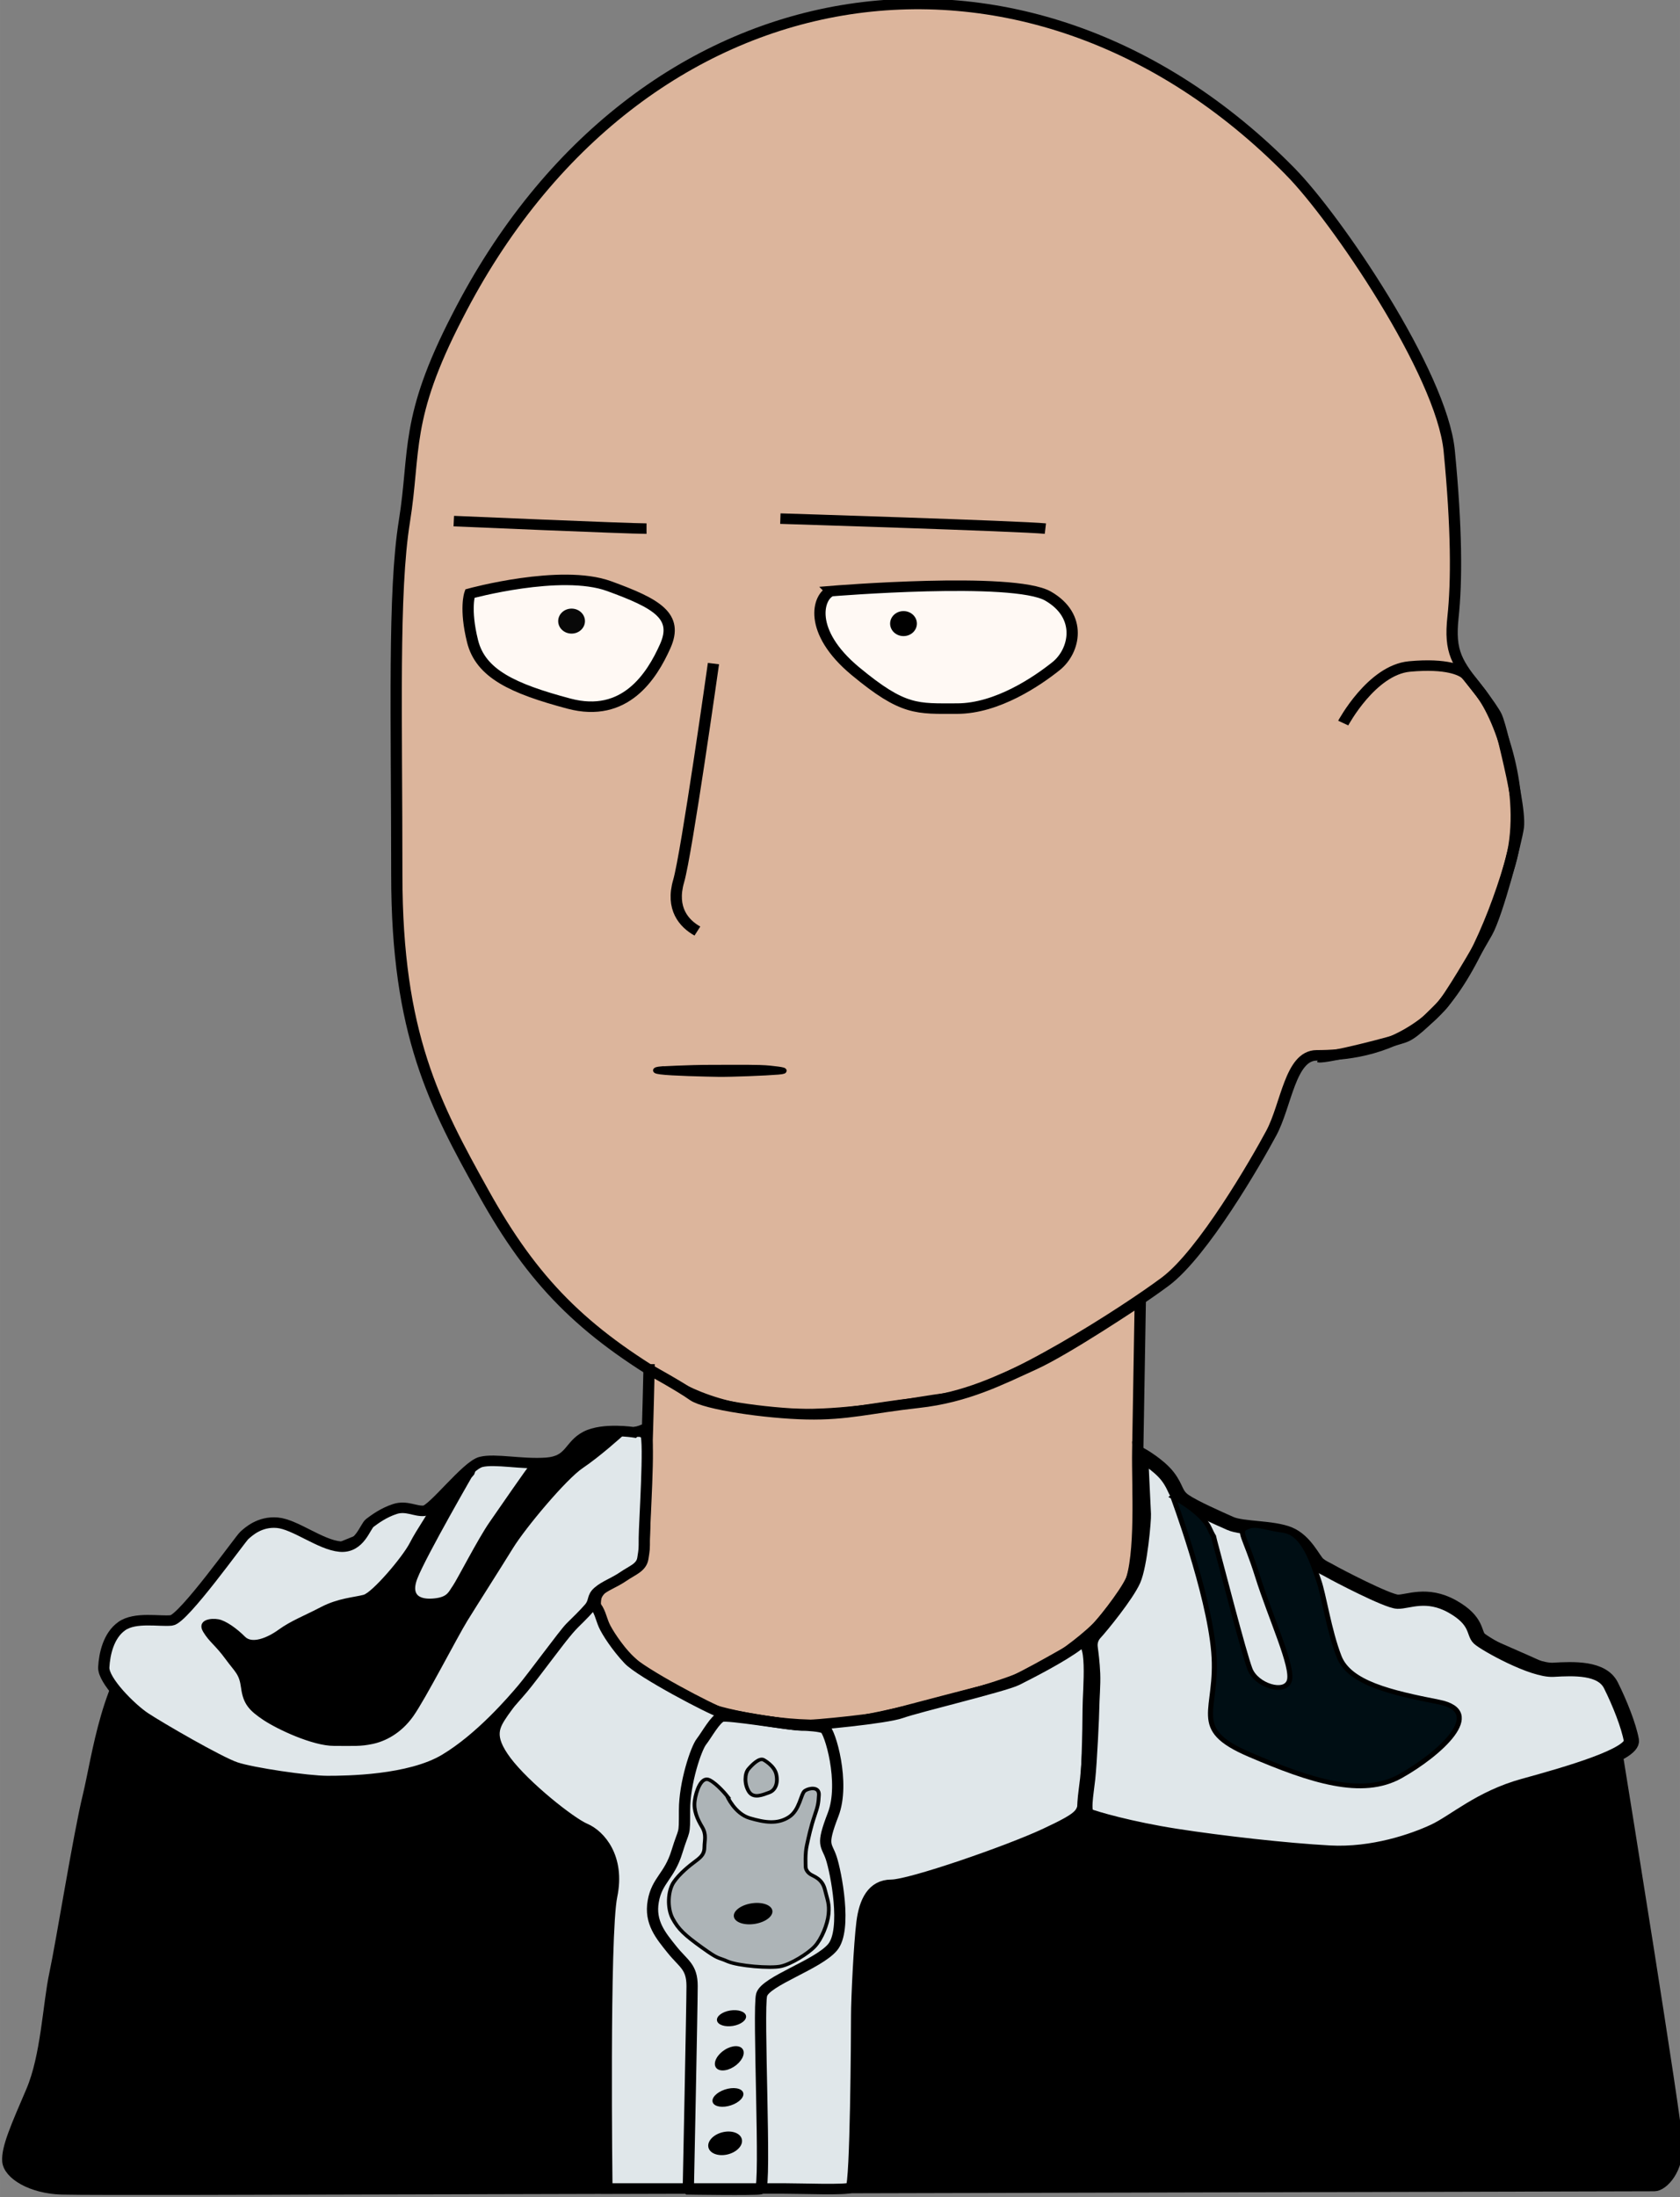 <?xml version="1.0" encoding="UTF-8" standalone="no"?>
<svg
   width="130.048"
   height="170"
   viewBox="0 0 34.408 44.979"
   version="1.1"
   id="svg8"
   xmlns="http://www.w3.org/2000/svg"
   xmlns:svg="http://www.w3.org/2000/svg"
   xmlns:rdf="http://www.w3.org/1999/02/22-rdf-syntax-ns#"
   xmlns:cc="http://creativecommons.org/ns#"
   xmlns:dc="http://purl.org/dc/elements/1.1/">
  <rect x="0" y="0" width="34.408" height="44.979" fill="#808080" stroke="none"/>
  <defs
     id="defs2" />
  <g
     id="layer1"
     transform="translate(-200.304,-671.719)">
    <g
       id="g647"
       transform="matrix(0.451,0,0,0.421,98.246,604.998)">
      <path
         style="fill:#dcb59c;fill-opacity:1;stroke:#000000;stroke-width:0.511;stroke-linecap:butt;stroke-linejoin:miter;stroke-dasharray:none;stroke-opacity:1"
         d="m 284.885,166.824 c 2.063,2.235 6.877,9.799 7.221,13.582 0.344,3.782 0.344,6.361 0.172,8.08 -0.172,1.719 0.172,2.235 1.203,3.61 1.032,1.375 2.235,5.33 1.375,8.424 -0.86,3.095 -2.235,6.361 -3.954,7.736 -1.719,1.375 -3.61,1.547 -4.814,1.547 -1.203,0 -1.375,2.407 -2.063,3.782 -0.688,1.375 -3.095,5.845 -4.814,7.221 -1.719,1.375 -7.393,5.33 -9.971,5.673 -2.579,0.344 -8.252,1.891 -12.378,-0.688 -4.126,-2.579 -6.361,-4.986 -8.596,-9.284 -2.235,-4.298 -3.954,-7.736 -3.954,-15.473 0,-7.736 -0.172,-13.754 0.344,-17.192 0.516,-3.438 0,-4.986 2.407,-9.971 8.188,-17.183 25.773,-20.16 37.822,-7.049 z"
         id="path591" />
      <path
         style="fill:#000000;fill-opacity:1;stroke:#000000;stroke-width:0.27;stroke-linecap:butt;stroke-linejoin:miter;stroke-dasharray:none;stroke-opacity:1"
         d="m 256.293,210.478 c 0,0 1.203,-0.079 2.354,-0.079 1.151,0 2.092,-0.02 2.615,0.039 0.523,0.059 0.889,0.118 0.366,0.167 -0.523,0.049 -2.145,0.118 -2.72,0.108 -0.575,-0.01 -2.145,-0.049 -2.615,-0.118 -0.471,-0.069 0,-0.118 0,-0.118 z"
         id="path593" />
      <path
         style="fill:none;stroke:#000000;stroke-width:0.511;stroke-linecap:butt;stroke-linejoin:miter;stroke-dasharray:none;stroke-opacity:1"
         d="m 246.9,183.823 c 0,0 7.902,0.365 8.753,0.365"
         id="path595" />
      <path
         style="fill:none;stroke:#000000;stroke-width:0.511;stroke-linecap:butt;stroke-linejoin:miter;stroke-dasharray:none;stroke-opacity:1"
         d="m 261.731,183.702 c 0,0 10.941,0.365 12.035,0.486"
         id="path597" />
      <path
         style="fill:#fff9f4;fill-opacity:1;stroke:#000000;stroke-width:0.511;stroke-linecap:butt;stroke-linejoin:miter;stroke-dasharray:none;stroke-opacity:1"
         d="m 247.629,187.349 c 0,0 4.133,-1.216 6.321,-0.365 2.188,0.851 3.161,1.459 2.553,2.918 -0.608,1.459 -1.823,3.525 -4.376,2.796 -2.553,-0.729 -4.012,-1.459 -4.376,-3.039 -0.365,-1.58 -0.122,-2.31 -0.122,-2.31 z"
         id="path599" />
      <path
         style="fill:#fff9f4;fill-opacity:1;stroke:#000000;stroke-width:0.511;stroke-linecap:butt;stroke-linejoin:miter;stroke-dasharray:none;stroke-opacity:1"
         d="m 264.041,187.227 c 0,0 8.266,-0.729 9.847,0.243 1.58,0.973 1.216,2.674 0.365,3.404 -0.851,0.729 -2.674,2.067 -4.498,2.067 -1.823,0 -2.431,0.122 -4.619,-1.823 -2.188,-1.945 -1.702,-3.647 -1.094,-3.89 z"
         id="path601" />
      <path
         style="fill:none;stroke:#000000;stroke-width:0.511;stroke-linecap:butt;stroke-linejoin:miter;stroke-dasharray:none;stroke-opacity:1"
         d="m 258.692,190.752 c 0,0 -1.216,9.239 -1.58,10.576 -0.365,1.337 0.243,2.067 0.851,2.431"
         id="path603" />
      <path
         style="fill:#dcb59c;fill-opacity:1;stroke:#000000;stroke-width:0.511;stroke-linecap:butt;stroke-linejoin:miter;stroke-dasharray:none;stroke-opacity:1"
         d="m 255.767,225.075 c 0,0 -0.175,8.894 -0.418,9.441 -0.243,0.547 -2.918,0.973 -1.823,2.918 1.094,1.945 3.1,3.404 4.437,3.951 1.337,0.547 4.68,1.276 6.99,0.851 2.31,-0.425 6.625,-1.58 8.266,-2.431 1.641,-0.851 3.829,-2.796 4.376,-4.255 0.547,-1.459 0.338,-4.802 0.365,-6.504 l 0.116,-7.331 c 0,0 -3.334,2.402 -4.839,3.133 -1.504,0.731 -3.052,1.59 -5.244,1.848 -2.192,0.258 -3.224,0.602 -5.072,0.559 -1.848,-0.043 -4.599,-0.473 -5.158,-0.903 -0.559,-0.43 -1.998,-1.277 -1.998,-1.277 z"
         id="path605" />
      <path
         style="fill:#000000;fill-opacity:1;stroke:#000000;stroke-width:0.511;stroke-linecap:butt;stroke-linejoin:miter;stroke-dasharray:none;stroke-opacity:1"
         d="m 255.659,227.942 c 0,0 -20.716,8.252 -22.607,10.143 -1.891,1.891 -2.321,5.845 -2.751,7.736 -0.43,1.891 -1.21,7.112 -1.514,8.632 -0.304,1.52 -0.377,4.005 -1.065,5.724 -0.688,1.719 -1.117,2.751 -1.075,3.395 0.043,0.645 1.075,1.332 2.45,1.375 1.375,0.043 11.218,0 12.292,0 1.074,0 59.668,-0.161 60.033,-0.161 0.365,0 1.094,-0.79 1.033,-2.067 -0.061,-1.276 -2.553,-17.809 -2.674,-18.6 -0.122,-0.79 -0.79,-3.039 -2.188,-3.89 -1.398,-0.851 -8.195,-3.821 -9.226,-4.38 -1.032,-0.559 -10.384,-5.458 -10.384,-5.458 0,0 0.026,1.504 0.026,2.278 0,0.774 0.301,1.246 -0.215,2.45 -0.516,1.203 -2.149,3.181 -2.751,3.524 -0.602,0.344 -2.751,1.719 -3.481,1.891 -0.731,0.172 -4.04,1.117 -4.513,1.246 -0.473,0.129 -2.88,0.774 -3.997,0.688 -1.117,-0.086 -3.782,-0.559 -4.427,-0.817 -0.645,-0.258 -3.395,-1.762 -3.868,-2.407 -0.473,-0.645 -1.289,-2.02 -1.375,-2.321 -0.086,-0.301 -0.129,-1.032 0.301,-1.289 0.43,-0.258 1.16,-0.817 1.375,-0.86 0.215,-0.043 0.43,-0.516 0.473,-1.032 0.043,-0.516 0.129,-5.802 0.129,-5.802 z"
         id="path607" />
      <circle
         style="opacity:0.967;fill:#000000;fill-opacity:1;stroke-width:0.511;stroke-linejoin:round;stroke-dasharray:none;paint-order:stroke fill markers"
         id="circle609"
         cx="252.249"
         cy="188.686"
         r="0.608" />
      <circle
         style="fill:#000000;fill-opacity:1;stroke-width:0.511;stroke-linejoin:round;stroke-dasharray:none;paint-order:stroke fill markers"
         id="circle611"
         cx="267.323"
         cy="188.807"
         r="0.608" />
      <path
         style="fill:none;stroke:#000000;stroke-width:0.511;stroke-linecap:butt;stroke-linejoin:miter;stroke-dasharray:none;stroke-opacity:1"
         d="m 237.414,265.033 c 0,0 -0.361,-6.022 -0.725,-8.21 -0.365,-2.188 -1.094,-4.863 -1.337,-5.896"
         id="path613" />
      <path
         style="fill:none;stroke:#000000;stroke-width:0.511;stroke-linecap:butt;stroke-linejoin:miter;stroke-dasharray:none;stroke-opacity:1"
         d="m 236.984,259.209 c 0,0 -2.686,-4.341 -2.966,-4.728"
         id="path615" />
      <path
         style="fill:none;stroke:#000000;stroke-width:0.511;stroke-linecap:butt;stroke-linejoin:miter;stroke-dasharray:none;stroke-opacity:1"
         d="m 285.193,264.786 c 0,0 0.122,-11.67 0.547,-13.251"
         id="path617" />
      <path
         style="fill:#e0e7ea;fill-opacity:1;stroke:#000000;stroke-width:0.511;stroke-linecap:butt;stroke-linejoin:miter;stroke-dasharray:none;stroke-opacity:1"
         d="m 253.853,264.904 c 0,0 -0.146,-12.336 0.219,-14.22 0.365,-1.884 -0.547,-2.978 -1.216,-3.282 -0.669,-0.304 -2.735,-2.067 -3.586,-3.282 -0.851,-1.216 -0.547,-1.702 -0.122,-2.37 0.425,-0.669 3.89,-5.47 4.133,-5.227 0.243,0.243 0.304,0.653 0.441,0.988 0.137,0.334 0.577,1.064 1.124,1.687 0.547,0.623 3.769,2.446 4.24,2.583 0.471,0.137 3.13,0.608 3.617,0.608 0.486,0 3.829,-0.334 4.528,-0.608 0.699,-0.273 4.673,-1.288 5.232,-1.589 0.559,-0.301 2.063,-1.118 2.794,-1.719 0.731,-0.602 0.453,2.183 0.453,3.095 0,0.912 -0.061,3.89 -0.182,4.498 -0.122,0.608 -0.061,0.729 -1.763,1.58 -1.702,0.851 -6.139,2.492 -6.99,2.492 -0.851,0 -1.216,0.79 -1.337,1.824 -0.122,1.033 -0.243,3.708 -0.243,4.559 0,0.851 -0.038,8.213 -0.253,8.342 -0.215,0.129 -2.192,0.043 -3.052,0.043 h -8.037 z"
         id="path619" />
      <path
         style="fill:none;stroke:#000000;stroke-width:0.511;stroke-linecap:butt;stroke-linejoin:miter;stroke-dasharray:none;stroke-opacity:1"
         d="m 257.55,264.947 c 0,0 0.172,-8.94 0.172,-9.885 0,-0.946 -0.387,-1.074 -0.903,-1.762 -0.516,-0.688 -1.032,-1.332 -0.86,-2.364 0.172,-1.032 0.731,-1.203 1.075,-2.407 0.344,-1.203 0.344,-0.688 0.344,-2.02 0,-1.332 0.524,-2.997 0.767,-3.331 0.243,-0.334 0.638,-1.124 0.927,-1.216 0.289,-0.091 2.902,0.38 3.434,0.41 0.532,0.03 0.997,0.054 1.233,0.161 0.236,0.108 0.946,2.643 0.387,4.191 -0.559,1.547 -0.301,1.418 -0.086,2.106 0.215,0.688 0.73,3.496 0.062,4.346 -0.669,0.851 -3.039,1.641 -3.221,2.31 -0.182,0.669 0.213,9.391 -0.061,9.452 -0.274,0.061 -3.269,0.01 -3.269,0.01 z"
         id="path621" />
      <ellipse
         style="fill:#000000;fill-opacity:1;stroke-width:0.549;stroke-linejoin:round;stroke-dasharray:none;paint-order:stroke fill markers"
         id="ellipse623"
         cx="211.007"
         cy="297.791"
         rx="0.669"
         ry="0.38"
         transform="rotate(-10)" />
      <ellipse
         style="fill:#000000;fill-opacity:1;stroke-width:0.642;stroke-linejoin:round;stroke-dasharray:none;paint-order:stroke fill markers"
         id="ellipse625"
         cx="119.569"
         cy="362.914"
         rx="0.751"
         ry="0.462"
         transform="matrix(0.828,-0.56,0.442,0.897,0,0)" />
      <ellipse
         style="fill:#000000;fill-opacity:1;stroke-width:0.595;stroke-linejoin:round;stroke-dasharray:none;paint-order:stroke fill markers"
         id="ellipse627"
         cx="152.428"
         cy="332.651"
         rx="0.73"
         ry="0.408"
         transform="matrix(0.942,-0.336,0.348,0.937,0,0)" />
      <ellipse
         style="fill:#000000;fill-opacity:1;stroke-width:0.718;stroke-linejoin:round;stroke-dasharray:none;paint-order:stroke fill markers"
         id="ellipse629"
         cx="221.22"
         cy="313.853"
         rx="0.783"
         ry="0.554"
         transform="matrix(0.976,-0.217,0.138,0.99,0,0)" />
      <path
         style="fill:#adb4b7;fill-opacity:1;stroke:#000000;stroke-width:0.17px;stroke-linecap:butt;stroke-linejoin:miter;stroke-opacity:1"
         d="m 259.312,245.821 c 0,0 0.344,0.86 1.032,1.075 0.688,0.215 1.246,0.301 1.762,-0.043 0.516,-0.344 0.548,-1.15 0.741,-1.289 0.193,-0.14 0.655,-0.215 0.634,0.204 -0.021,0.419 -0.043,0.537 -0.204,1.042 -0.161,0.505 -0.258,0.989 -0.344,1.408 -0.086,0.419 -0.054,0.935 -0.054,1.042 0,0.107 0.065,0.258 0.215,0.365 0.15,0.107 0.536,0.208 0.658,0.74 0.122,0.532 0.213,0.699 0.167,1.2 -0.046,0.501 -0.319,1.216 -0.623,1.565 -0.304,0.35 -1.079,0.866 -1.55,0.973 -0.471,0.106 -1.93,-0.016 -2.416,-0.243 -0.486,-0.228 -0.365,-0.061 -1.155,-0.669 -0.79,-0.608 -1.079,-0.896 -1.337,-1.413 -0.258,-0.517 -0.213,-1.352 0.046,-1.763 0.258,-0.41 0.714,-0.805 1.003,-1.033 0.289,-0.228 0.395,-0.38 0.395,-0.684 0,-0.304 0.106,-0.593 -0.106,-0.972 -0.213,-0.38 -0.395,-0.805 -0.334,-1.276 0.061,-0.471 0.3,-1.206 0.665,-1.013 0.365,0.193 0.806,0.784 0.806,0.784 z"
         id="path631" />
      <path
         style="fill:#e0e7ea;fill-opacity:1;stroke:#000000;stroke-width:0.511;stroke-linecap:butt;stroke-linejoin:miter;stroke-dasharray:none;stroke-opacity:1"
         d="m 255.075,228.134 c 0,0 -1.394,-0.235 -2.167,0.195 -0.774,0.43 -0.688,1.203 -1.805,1.289 -1.117,0.086 -2.321,-0.215 -2.966,-0.043 -0.645,0.172 -2.17,2.332 -2.579,2.375 -0.408,0.043 -0.806,-0.269 -1.332,-0.086 -0.526,0.183 -0.924,0.505 -1.139,0.677 -0.215,0.172 -0.462,1.236 -1.354,1.15 -0.892,-0.086 -2.042,-1.085 -2.847,-1.16 -0.806,-0.075 -1.311,0.441 -1.494,0.612 -0.183,0.172 -2.77,4.079 -3.317,4.139 -0.547,0.061 -1.641,-0.182 -2.249,0.274 -0.608,0.456 -0.79,1.368 -0.821,2.006 -0.03,0.638 1.216,1.975 1.854,2.431 0.638,0.456 3.373,2.158 4.133,2.431 0.76,0.273 3.282,0.669 4.164,0.669 0.881,0 3.738,-0.03 5.349,-1.064 1.611,-1.033 3.07,-2.857 3.525,-3.434 0.456,-0.577 1.889,-2.681 2.169,-2.982 0.279,-0.301 0.602,-0.623 0.86,-0.946 0.258,-0.322 0.107,-0.516 0.408,-0.795 0.301,-0.279 0.731,-0.43 1.139,-0.731 0.408,-0.301 0.817,-0.43 0.881,-0.881 0.065,-0.451 0.065,-0.387 0.065,-0.989 0,-0.602 0.258,-4.792 0.065,-5.029 -0.193,-0.236 -0.541,-0.109 -0.541,-0.109 z"
         id="path633" />
      <path
         style="fill:#000000;fill-opacity:1;stroke:#000000;stroke-width:0.17px;stroke-linecap:butt;stroke-linejoin:miter;stroke-opacity:1"
         d="m 247.751,230.143 c 0,0 -0.647,0.861 -0.985,0.805 -0.319,-0.052 -0.812,0.729 -0.856,0.877 -0.091,0.304 -0.598,1.028 -0.933,1.727 -0.334,0.699 -1.725,2.444 -2.15,2.566 -0.425,0.122 -1.154,0.161 -1.914,0.586 -0.76,0.425 -1.368,0.669 -1.915,1.094 -0.547,0.425 -1.276,0.729 -1.641,0.334 -0.365,-0.395 -0.851,-0.76 -1.155,-0.821 -0.304,-0.061 -0.881,0 -0.608,0.486 0.274,0.486 0.547,0.638 1.003,1.307 0.456,0.669 0.638,0.729 0.729,1.459 0.091,0.729 0.334,1.033 0.973,1.489 0.638,0.456 2.219,1.246 3.161,1.246 0.942,0 1.185,0.03 1.732,-0.091 0.547,-0.122 1.246,-0.486 1.793,-1.307 0.547,-0.821 2.006,-3.86 2.462,-4.65 0.456,-0.79 1.489,-2.522 2.067,-3.525 0.577,-1.003 2.431,-3.373 3.191,-3.92 0.76,-0.547 1.746,-1.494 1.898,-1.646 0.052,-0.052 -0.684,-0.248 -1.426,0.107 -0.49,0.234 -0.901,0.987 -1.38,1.187 -0.899,0.374 -1.216,0.109 -1.32,0.239 -0.243,0.304 -1.359,2.059 -1.876,2.849 -0.517,0.79 -1.489,2.826 -1.672,3.1 -0.182,0.274 -0.243,0.547 -0.79,0.638 -0.547,0.091 -1.368,0.03 -0.973,-1.064 0.395,-1.094 2.645,-5.257 2.645,-5.257 z"
         id="path635" />
      <path
         style="fill:#adb4b7;fill-opacity:1;stroke:#000000;stroke-width:0.17px;stroke-linecap:butt;stroke-linejoin:miter;stroke-opacity:1"
         d="m 260.967,244.059 c 0,0 0.494,0.279 0.58,0.709 0.086,0.43 -0.043,0.774 -0.322,0.881 -0.279,0.107 -0.709,0.322 -0.924,-0.043 -0.215,-0.365 -0.193,-0.881 -0.021,-1.096 0.172,-0.215 0.494,-0.559 0.688,-0.451 z"
         id="path637" />
      <path
         style="fill:none;stroke:#000000;stroke-width:0.511;stroke-linecap:butt;stroke-linejoin:miter;stroke-dasharray:none;stroke-opacity:1"
         d="m 287.292,193.644 c 0,0 1.289,-2.579 3.009,-2.751 1.719,-0.172 2.369,0.209 2.536,0.361 0.167,0.152 1.231,1.626 1.413,2.051 0.182,0.425 0.501,1.975 0.593,2.401 0.091,0.425 0.487,2.321 0.401,3.009 -0.086,0.688 -0.946,4.212 -1.418,5.115 -0.473,0.903 -1.762,3.266 -2.106,3.61 -0.344,0.344 -1.117,1.246 -1.59,1.461 -0.473,0.215 -3.653,1.075 -3.954,0.989"
         id="path639" />
      <ellipse
         style="fill:#000000;fill-opacity:1;stroke-width:0.729;stroke-linejoin:round;stroke-dasharray:none;paint-order:stroke fill markers"
         id="ellipse641"
         cx="213"
         cy="292.997"
         rx="0.886"
         ry="0.505"
         transform="matrix(0.985,-0.174,0.173,0.985,0,0)" />
      <path
         style="fill:#e0e7ea;fill-opacity:1;stroke:#000000;stroke-width:0.69;stroke-linecap:butt;stroke-linejoin:miter;stroke-dasharray:none;stroke-opacity:1"
         d="m 278.089,229.213 c 0,0 0.821,0.493 1.232,1.068 0.411,0.575 0.319,0.863 0.755,1.182 0.436,0.319 1.539,0.842 2.091,1.104 0.552,0.261 1.918,0.179 2.658,0.507 0.739,0.329 1.099,1.253 1.314,1.448 0.216,0.195 0.329,0.216 0.575,0.37 0.246,0.154 2.583,1.465 3.048,1.48 0.465,0.015 1.321,-0.465 2.483,0.232 1.162,0.697 0.959,1.296 1.226,1.563 0.267,0.267 2.434,1.573 3.363,1.515 0.929,-0.058 2.207,-0.116 2.614,0.755 0.407,0.871 0.813,1.975 0.929,2.672 0.116,0.697 -2.904,1.626 -4.879,2.207 -1.975,0.581 -3.137,1.743 -4.066,2.207 -0.929,0.465 -2.788,1.162 -4.763,1.046 -1.975,-0.116 -4.879,-0.465 -6.97,-0.813 -2.091,-0.348 -3.725,-0.861 -3.992,-0.984 -0.267,-0.123 -0.103,-0.986 -0.021,-1.787 0.082,-0.801 0.185,-3.162 0.185,-3.491 0,-0.329 0.062,-1.088 0.041,-1.622 -0.021,-0.534 -0.082,-1.027 -0.103,-1.191 -0.021,-0.164 -0.062,-0.472 0.205,-0.78 0.267,-0.308 1.433,-1.833 1.738,-2.574 0.305,-0.741 0.479,-2.948 0.465,-3.209 -0.015,-0.261 -0.128,-2.903 -0.128,-2.903 z"
         id="path643" />
      <path
         style="fill:#000e14;fill-opacity:1;stroke:#000000;stroke-width:0.23px;stroke-linecap:butt;stroke-linejoin:miter;stroke-opacity:1"
         d="m 279.553,231.26 c 0,0 1.626,4.647 1.859,7.551 0.232,2.904 -1.162,3.717 1.626,4.995 2.788,1.278 5.111,2.091 6.854,1.046 1.743,-1.046 3.95,-3.136 1.743,-3.601 -2.207,-0.465 -4.066,-0.929 -4.531,-2.207 -0.465,-1.278 -0.697,-3.02 -0.929,-3.717 -0.232,-0.697 -0.633,-2.272 -1.578,-2.416 -0.945,-0.144 -1.253,-0.37 -1.684,-0.164 -0.431,0.205 -0.103,0.37 0.493,2.403 0.596,2.033 1.643,4.415 1.437,5.072 -0.205,0.657 -1.499,0.226 -1.787,-0.575 -0.287,-0.801 -1.314,-5.093 -1.54,-5.976 -0.226,-0.883 0.041,-0.082 -0.308,-0.883 -0.349,-0.801 -1.656,-1.527 -1.656,-1.527 z"
         id="path645" />
    </g>
  </g>
</svg>
